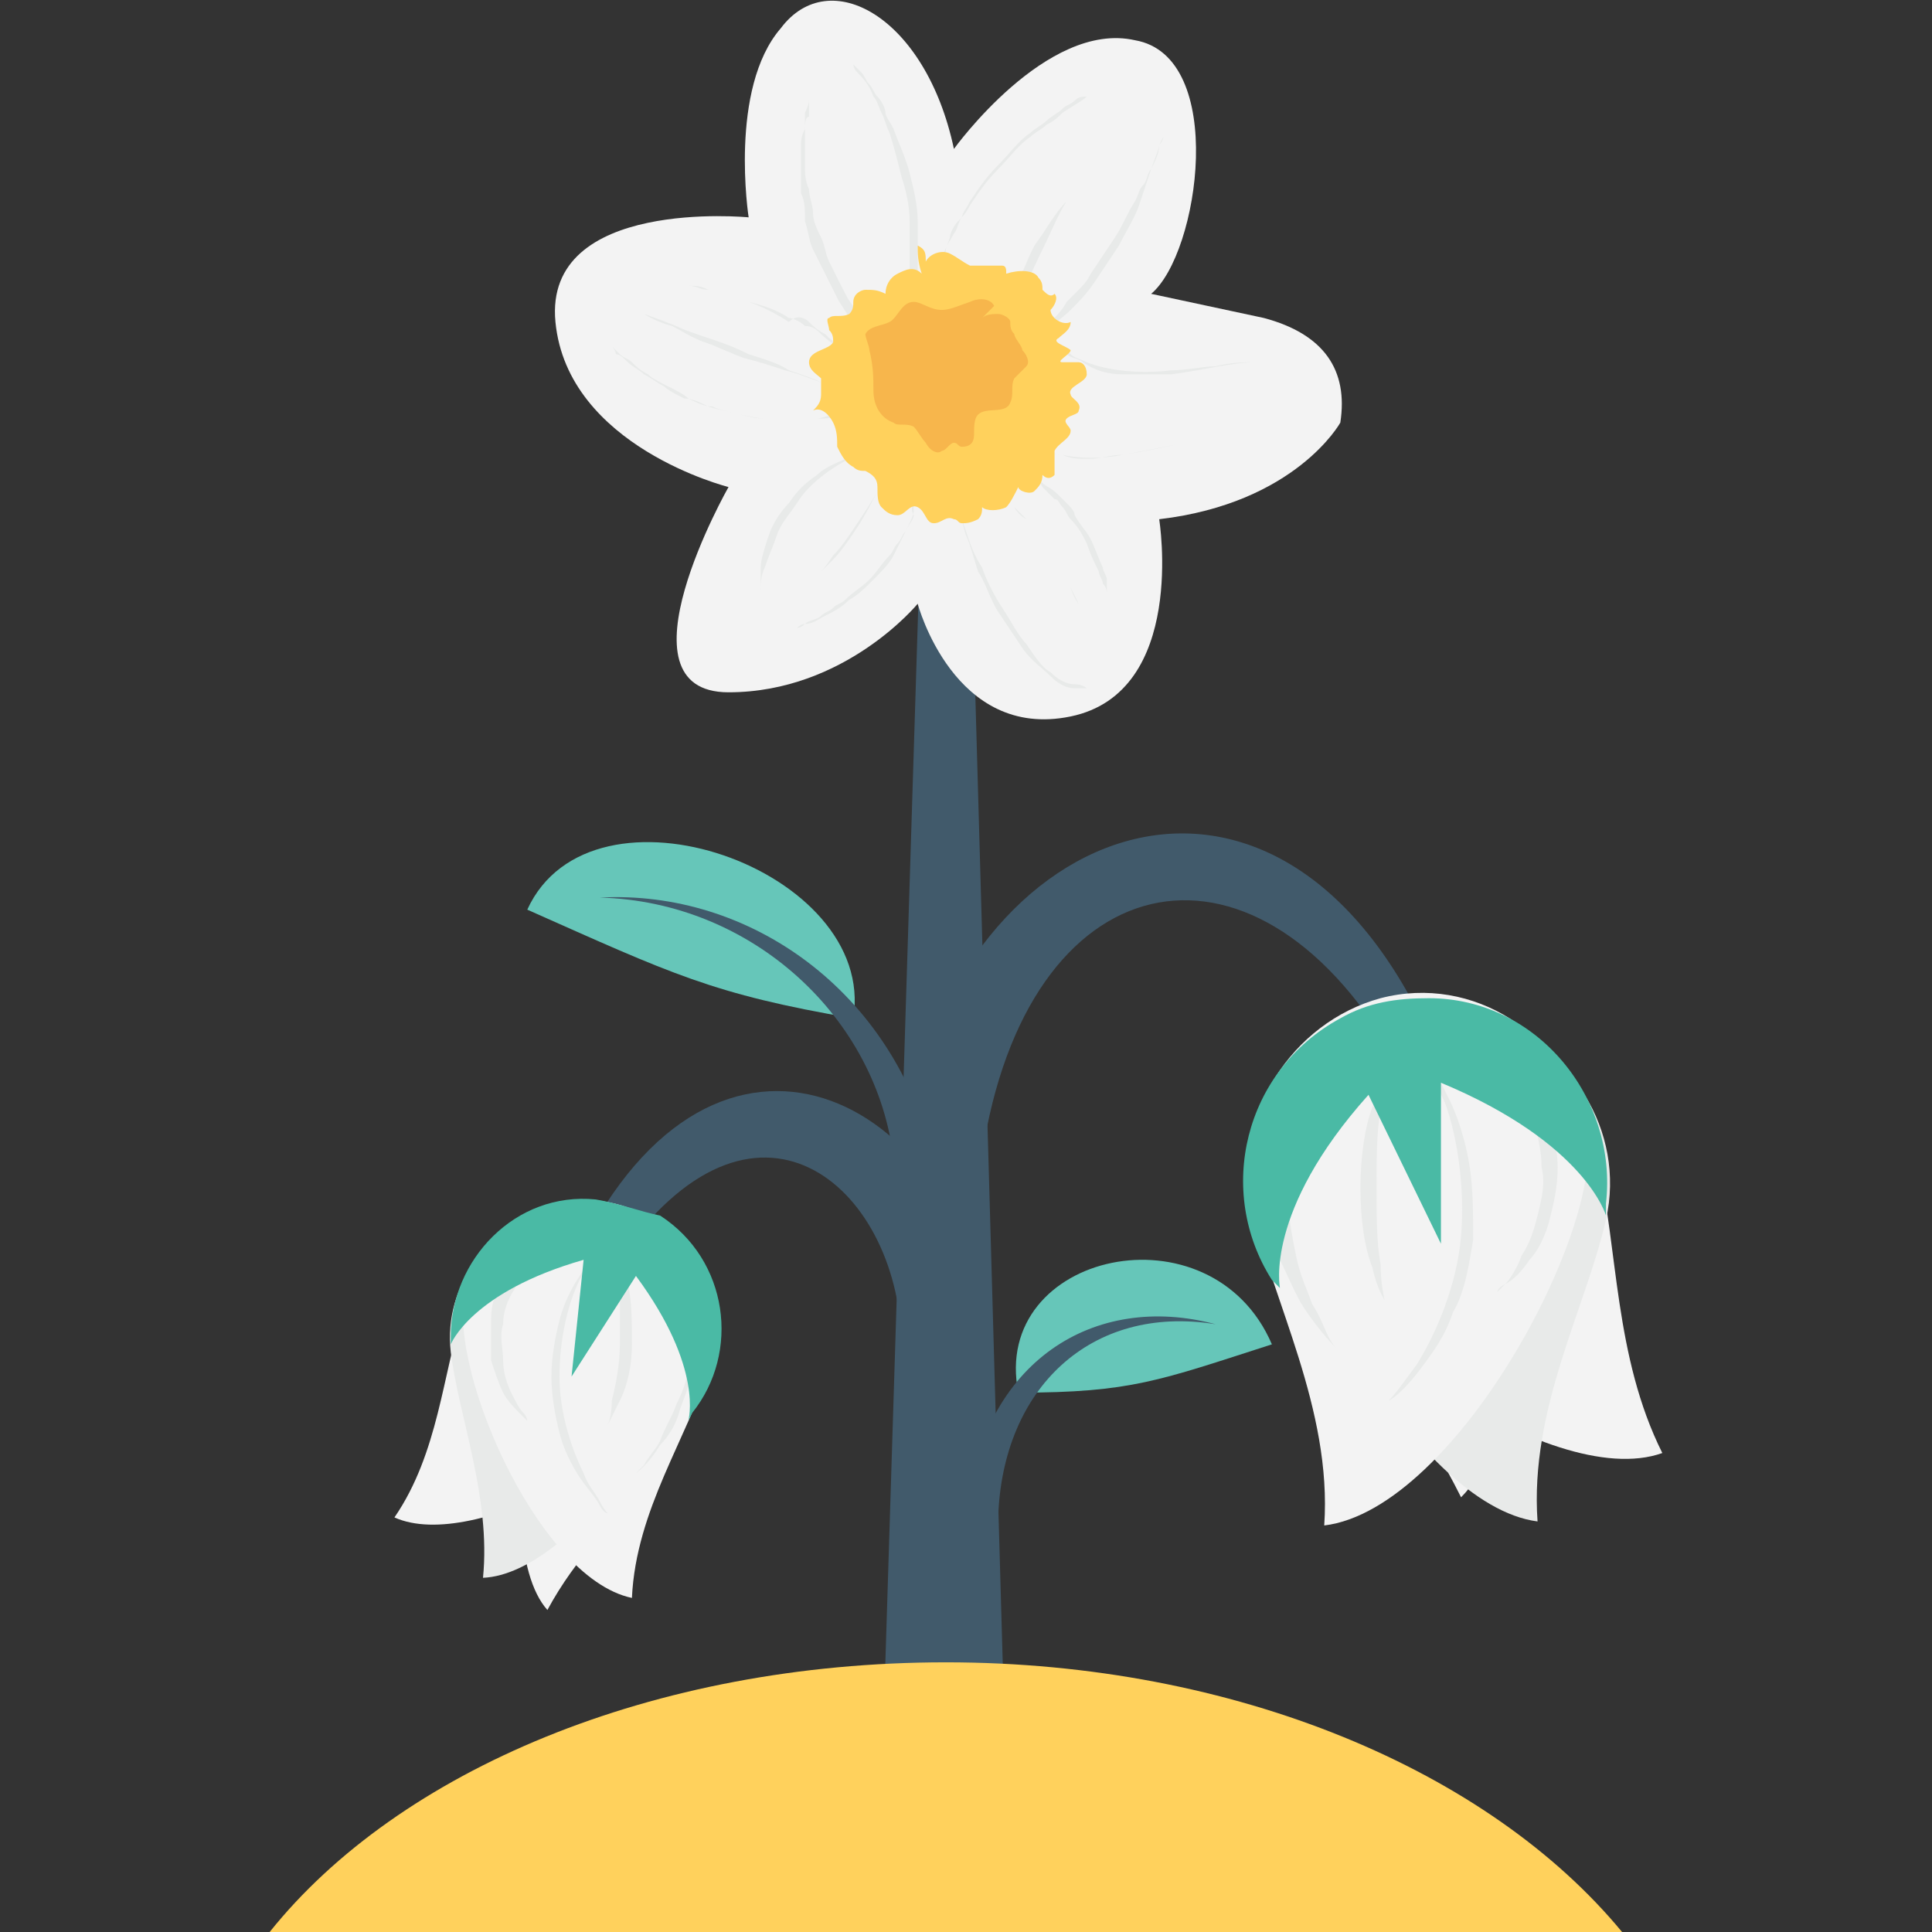 <?xml version="1.0" encoding="utf-8"?>
<!-- Generator: Adobe Illustrator 18.0.0, SVG Export Plug-In . SVG Version: 6.00 Build 0)  -->
<!DOCTYPE svg PUBLIC "-//W3C//DTD SVG 1.1//EN" "http://www.w3.org/Graphics/SVG/1.1/DTD/svg11.dtd">
<svg version="1.1" id="Layer_1" xmlns="http://www.w3.org/2000/svg" xmlns:xlink="http://www.w3.org/1999/xlink" x="0px" y="0px"
	 viewBox="0 0 48 48" enable-background="new 0 0 48 48" xml:space="preserve">
<rect x="0" y="0" width="48" height="48" fill="#333333" stroke="none"/>
<g>
	<g>
		<g>
			<g>
				<g>
					<path fill="#66C6B9" d="M25.3,34.6c2.8,0,3.5-0.3,6.3-1.2C30.1,29.9,24.6,31.1,25.3,34.6z"/>
				</g>
				<g>
					<path fill="#415A6B" d="M30.2,32.9c-3.1-0.5-5.3,1.6-5.4,4.8c-0.3-0.1-0.5-0.1-0.8-0.1C24.4,33.8,27.2,32.1,30.2,32.9
						L30.2,32.9z"/>
				</g>
			</g>
			<g>
				<polygon fill="#415A6B" points="21.9,44.4 23,9.1 24,9.1 25,44.4 				"/>
			</g>
			<g>
				<g>
					<g>
						<path fill="#415A6B" d="M35.5,25.7l-0.9,0.5c-3.5-6-9.1-4.8-10.2,2.5l-2-0.2C23.6,20.5,31.6,17.2,35.5,25.7z"/>
					</g>
				</g>
				<g>
					<g>
						<g>
							<g>
								<path fill="#F3F3F3" d="M33.1,32.5c1.2,1.4,2.3,2.9,3.2,4.7c1.2-1.2,1.6-4.3,1.4-7.4L32.8,31L33.1,32.5z"/>
							</g>
							<g>
								<path fill="#F3F3F3" d="M39.7,28.9c0.5,2.1,0.4,4.8,1.6,7.2c-2.8,1-8.7-3.4-9.2-5.4c-0.5-2.1,0.8-4.2,2.9-4.7
									C37.1,25.5,39.2,26.8,39.7,28.9z"/>
							</g>
							<g>
								<path fill="#E8EAE9" d="M39.9,30.3c-0.5,2.2-1.9,4.7-1.7,7.5c-3.1-0.4-6.7-7.2-6.2-9.4c0.5-2.2,2.7-3.6,4.9-3
									C39,25.9,40.4,28.1,39.9,30.3z"/>
							</g>
							<g>
								<path fill="#F3F3F3" d="M31.1,30c0.5,2.3,2,5,1.8,7.9c3.3-0.4,7.1-7.6,6.5-9.9c-0.5-2.3-2.8-3.8-5.1-3.2
									C32.1,25.4,30.6,27.7,31.1,30z"/>
							</g>
						</g>
						<g>
							<path fill="#E8EAE9" d="M33.4,26.1c0,0-0.1,0.1-0.2,0.3c-0.2,0.2-0.3,0.4-0.5,0.7c-0.4,0.6-0.7,1.6-0.7,2.6
								c0,0.5,0.1,1,0.2,1.5c0.1,0.5,0.3,0.9,0.4,1.2c0.2,0.3,0.3,0.6,0.4,0.8c0.1,0.2,0.2,0.3,0.2,0.3s-0.4-0.4-0.8-1
								c-0.2-0.3-0.4-0.8-0.6-1.2c-0.2-0.5-0.2-1-0.3-1.5c0-0.5,0.1-1.1,0.2-1.5c0.2-0.5,0.4-0.9,0.6-1.2c0.2-0.3,0.5-0.5,0.7-0.7
								C33.3,26.2,33.4,26.1,33.4,26.1z"/>
						</g>
						<path fill="#E8EAE9" d="M36.9,25.9c0,0,0.1,0.1,0.3,0.2c0.2,0.1,0.4,0.3,0.6,0.6c0.2,0.3,0.5,0.6,0.6,1
							c0.2,0.4,0.3,0.9,0.3,1.3c0,0.5-0.1,0.9-0.2,1.3c-0.1,0.4-0.3,0.8-0.5,1c-0.2,0.3-0.4,0.5-0.6,0.6c-0.2,0.1-0.2,0.2-0.2,0.2
							s0.1-0.1,0.2-0.2c0.1-0.1,0.3-0.4,0.4-0.7c0.2-0.3,0.3-0.6,0.4-1c0.1-0.4,0.2-0.8,0.1-1.2c0-0.4-0.1-0.8-0.2-1.2
							c-0.1-0.4-0.3-0.7-0.5-1c-0.2-0.3-0.4-0.5-0.5-0.6C37,26,36.9,25.9,36.9,25.9z"/>
						<g>
							<path fill="#E8EAE9" d="M35.1,26c0,0,0.1,0.1,0.3,0.3c0.2,0.2,0.4,0.6,0.6,1c0.2,0.4,0.4,1,0.5,1.6c0.1,0.6,0.1,1.2,0.1,1.9
								c-0.1,0.6-0.2,1.3-0.5,1.8c-0.2,0.6-0.5,1-0.8,1.4c-0.3,0.4-0.6,0.7-0.8,0.8c-0.2,0.2-0.3,0.3-0.3,0.3s0.1-0.1,0.3-0.3
								c0.2-0.2,0.4-0.5,0.7-0.9c0.5-0.8,1-2,1.1-3.2c0.1-1.2-0.1-2.5-0.4-3.3c-0.2-0.4-0.3-0.8-0.5-1C35.1,26.2,35.1,26,35.1,26z"
								/>
						</g>
						<g>
							<path fill="#E8EAE9" d="M34.4,32.3c0,0-0.2-0.3-0.3-0.8c-0.2-0.5-0.3-1.2-0.3-2c0-0.7,0.1-1.5,0.3-2c0.2-0.5,0.3-0.8,0.3-0.8
								s-0.1,0.4-0.1,0.9c-0.1,0.5-0.1,1.2-0.1,1.9c0,0.7,0,1.4,0.1,1.9C34.3,31.9,34.4,32.3,34.4,32.3z"/>
						</g>
					</g>
					<g>
						<path fill="#4ABAA5" d="M35.5,24.8c2.7,0,4.7,2.5,4.4,5.1l0,0.3c0,0-0.5-1.8-4.1-3.3l0,4L34,27.2c-2.6,2.9-2.2,4.8-2.2,4.8
							l-0.2-0.2c-1.4-2.2-0.7-5.2,1.7-6.5C34,24.9,34.7,24.8,35.5,24.8z"/>
					</g>
				</g>
			</g>
			<g>
				<g>
					<path fill="#415A6B" d="M14.7,30.5l0.8,0.6c3.4-4.7,6.9-1.5,6.9,2.4l2.1,0C24.2,27.7,18.3,24.1,14.7,30.5z"/>
				</g>
				<g>
					<g>
						<g>
							<g>
								<path fill="#F3F3F3" d="M16.2,36.8c-0.9,0.9-1.9,1.9-2.6,3.2c-0.8-0.9-0.8-3.2-0.5-5.5l3.5,1.2L16.2,36.8z"/>
							</g>
							<g>
								<path fill="#F3F3F3" d="M11.5,32.6c-0.5,1.5-0.6,3.5-1.7,5.1c2,0.9,6.6-1.8,7.1-3.3c0.5-1.5-0.3-3.1-1.8-3.6
									S12,31.1,11.5,32.6z"/>
							</g>
							<g>
								<path fill="#E8EAE9" d="M11.2,33.6c0.2,1.6,1,3.6,0.8,5.6c2.3-0.1,5.4-4.8,5.2-6.4c-0.2-1.6-1.7-2.8-3.4-2.6
									C12.2,30.4,11,31.9,11.2,33.6z"/>
							</g>
							<g>
								<path fill="#F3F3F3" d="M17.6,34c-0.5,1.7-1.8,3.5-1.9,5.7c-2.4-0.5-4.7-6-4.1-7.7c0.5-1.7,2.3-2.6,4-2S18.2,32.3,17.6,34z"
									/>
							</g>
						</g>
						<g>
							<path fill="#E8EAE9" d="M16.3,31c0,0,0.1,0.1,0.2,0.2c0.1,0.1,0.2,0.3,0.3,0.6c0.2,0.5,0.4,1.2,0.3,2c0,0.4-0.1,0.7-0.3,1.1
								c-0.1,0.3-0.3,0.6-0.4,0.9c-0.1,0.2-0.3,0.4-0.4,0.6c-0.1,0.1-0.2,0.2-0.2,0.2s0.3-0.2,0.6-0.7c0.2-0.2,0.4-0.5,0.5-0.9
								c0.1-0.3,0.3-0.7,0.3-1.1c0-0.4,0-0.8-0.1-1.1c-0.1-0.4-0.2-0.7-0.4-0.9c-0.1-0.3-0.3-0.4-0.4-0.5C16.3,31,16.3,31,16.3,31z"
								/>
						</g>
						<path fill="#E8EAE9" d="M13.7,30.6c0,0-0.1,0-0.2,0.1c-0.1,0.1-0.3,0.2-0.5,0.4c-0.2,0.2-0.4,0.4-0.5,0.7
							c-0.2,0.3-0.3,0.6-0.3,1c0,0.3,0,0.7,0,1c0.1,0.3,0.2,0.6,0.3,0.8c0.1,0.2,0.3,0.4,0.4,0.5c0.1,0.1,0.2,0.2,0.2,0.2
							s0-0.1-0.1-0.2c-0.1-0.1-0.2-0.3-0.3-0.5c-0.1-0.2-0.2-0.5-0.2-0.8c0-0.3-0.1-0.6,0-0.9c0-0.3,0.1-0.6,0.3-0.9
							c0.1-0.3,0.3-0.5,0.4-0.7c0.2-0.2,0.3-0.3,0.4-0.4C13.6,30.6,13.7,30.6,13.7,30.6z"/>
						<g>
							<path fill="#E8EAE9" d="M15.1,30.8c0,0-0.1,0.1-0.2,0.2c-0.1,0.2-0.3,0.4-0.5,0.7c-0.2,0.3-0.4,0.7-0.5,1.1
								c-0.1,0.4-0.2,0.9-0.2,1.4c0,0.5,0.1,1,0.2,1.4c0.1,0.4,0.3,0.8,0.5,1.1c0.2,0.3,0.4,0.5,0.5,0.7c0.1,0.2,0.2,0.2,0.2,0.2
								s-0.1-0.1-0.2-0.3c-0.1-0.2-0.3-0.4-0.4-0.7c-0.3-0.6-0.6-1.5-0.6-2.4c0-0.9,0.2-1.8,0.5-2.4c0.2-0.3,0.3-0.6,0.4-0.7
								C15,30.9,15.1,30.8,15.1,30.8z"/>
						</g>
						<g>
							<path fill="#E8EAE9" d="M15.1,35.4c0,0,0.1-0.2,0.3-0.6c0.2-0.4,0.3-0.9,0.3-1.4c0-0.5,0-1.1-0.1-1.5
								c-0.1-0.4-0.2-0.6-0.2-0.6s0,0.3,0,0.7c0,0.4,0,0.9,0,1.4c0,0.5-0.1,1-0.2,1.4C15.2,35.2,15.1,35.4,15.1,35.4z"/>
						</g>
					</g>
					<g>
						<path fill="#4ABAA5" d="M14.8,29.8c-2-0.2-3.6,1.5-3.6,3.4l0,0.2c0,0,0.5-1.3,3.3-2.1l-0.3,2.9l1.6-2.5
							c1.7,2.3,1.3,3.6,1.3,3.6l0.1-0.2c1.2-1.5,0.9-3.8-0.8-4.9C15.9,30.1,15.4,29.9,14.8,29.8z"/>
					</g>
				</g>
			</g>
			<g>
				<g>
					<path fill="#66C6B9" d="M21.2,25.3c-3.5-0.6-4.5-1.1-8.1-2.7C14.7,19.1,21.8,21.6,21.2,25.3z"/>
				</g>
				<g>
					<path fill="#415A6B" d="M14.9,22.3c3.8,0.1,6.9,3,7.3,6.5c0.4,0,0.6,0,1,0C22.2,24.6,18.6,22.1,14.9,22.3L14.9,22.3z"/>
				</g>
			</g>
			<g>
				<path fill="#FFD15C" d="M40.3,48c-3.3-4-9.6-6.7-16.8-6.7C16.2,41.3,9.9,44,6.7,48H40.3z"/>
			</g>
		</g>
		<g>
			<g>
				<path fill="#F3F3F3" d="M23.7,3.7c0,0,2.3-3.2,4.5-2.7c2.3,0.4,1.6,5.3,0.4,6.3l2.8,0.6c1.5,0.4,2.1,1.3,1.9,2.6
					c0,0-1.1,2-4.5,2.4c0,0,0.7,4.3-2.2,4.9c-2.9,0.6-3.8-2.8-3.8-2.8s-1.8,2.2-4.7,2.2c-2.9,0,0-5.1,0-5.1s-4-1-4.3-4.1
					s4.8-2.6,4.8-2.6s-0.5-3.2,0.8-4.7C20.6-0.9,23,0.4,23.7,3.7z"/>
			</g>
			<g>
				<g>
					<path fill="#E8EAE9" d="M23.3,6.8c0,0,0-0.1,0.1-0.3c0-0.1,0.1-0.2,0.1-0.3c0-0.1,0.1-0.2,0.2-0.4c0.1-0.1,0.1-0.3,0.2-0.4
						C23.9,5.3,24,5.2,24.1,5c0.2-0.3,0.4-0.6,0.7-0.9c0.3-0.3,0.5-0.6,0.8-0.8C25.7,3.2,25.9,3.1,26,3c0.1-0.1,0.3-0.2,0.4-0.3
						c0.1-0.1,0.2-0.1,0.3-0.2c0.1-0.1,0.2-0.1,0.3-0.1c0.2-0.1,0.2-0.1,0.2-0.1S27.2,2.3,27,2.4c-0.1,0.1-0.3,0.2-0.6,0.4
						c-0.1,0.1-0.2,0.2-0.4,0.3c-0.1,0.1-0.3,0.2-0.4,0.3c-0.3,0.2-0.5,0.5-0.8,0.8c-0.3,0.3-0.5,0.6-0.7,0.9
						c-0.1,0.2-0.2,0.3-0.3,0.4c-0.1,0.1-0.2,0.3-0.2,0.4c-0.1,0.3-0.2,0.5-0.3,0.6C23.3,6.8,23.3,6.8,23.3,6.8z"/>
					<path fill="#E8EAE9" d="M25.9,8.2c0,0,0.1-0.1,0.2-0.2c0.1-0.1,0.3-0.3,0.4-0.5c0.1-0.1,0.2-0.2,0.3-0.3
						C26.9,7.1,27,7,27.1,6.8c0.2-0.3,0.4-0.6,0.6-0.9C27.9,5.6,28,5.3,28.2,5c0.1-0.2,0.1-0.3,0.2-0.4c0.1-0.1,0.1-0.3,0.2-0.4
						c0.1-0.3,0.2-0.5,0.2-0.6c0.1-0.2,0.1-0.2,0.1-0.2s0,0.1-0.1,0.2c0,0.2-0.1,0.4-0.2,0.6c-0.1,0.3-0.2,0.6-0.3,0.9
						c-0.1,0.3-0.3,0.6-0.5,1c-0.2,0.3-0.4,0.6-0.6,0.9c-0.2,0.3-0.4,0.5-0.6,0.7c-0.2,0.2-0.4,0.3-0.5,0.5
						C26,8.2,25.9,8.2,25.9,8.2z"/>
					<path fill="#E8EAE9" d="M25,7.9c0,0,0.1-0.2,0.2-0.6c0.1-0.3,0.3-0.8,0.5-1.2C26,5.7,26.2,5.3,26.5,5c0.2-0.3,0.4-0.5,0.4-0.5
						S26.7,4.7,26.5,5c-0.2,0.3-0.4,0.8-0.6,1.2c-0.2,0.4-0.4,0.9-0.6,1.2C25.1,7.7,25,7.9,25,7.9z"/>
				</g>
				<g>
					<path fill="#E8EAE9" d="M26.1,8.4C26.1,8.4,26.1,8.4,26.1,8.4c0.1,0.1,0.1,0.1,0.2,0.2c0.1,0.1,0.2,0.1,0.3,0.2
						c0.1,0.1,0.2,0.1,0.4,0.2c0.5,0.2,1.3,0.3,2.1,0.2c0.4,0,0.8-0.1,1.1-0.1c0.4-0.1,0.7-0.1,1-0.1c0.3,0,0.5,0,0.7,0
						c0.2,0,0.3,0,0.3,0s-0.1,0-0.3,0c-0.2,0-0.4,0-0.7,0c-0.6,0-1.3,0.2-2.1,0.3c-0.4,0-0.8,0-1.2,0c-0.4,0-0.7-0.1-1-0.3
						c-0.1-0.1-0.3-0.1-0.4-0.2c-0.1-0.1-0.2-0.1-0.2-0.2C26.2,8.5,26.2,8.5,26.1,8.4C26.1,8.4,26.1,8.4,26.1,8.4z"/>
				</g>
				<g>
					<path fill="#E8EAE9" d="M25.7,11.1c0,0,0.1,0,0.2,0.1c0.1,0,0.3,0.1,0.5,0.1c0.4,0.1,1,0.1,1.5,0c0.5-0.1,1.1-0.2,1.5-0.3
						c0.4-0.1,0.7-0.1,0.7-0.1s-0.3,0-0.7,0.1c-0.4,0.1-0.9,0.2-1.5,0.3c-0.3,0-0.6,0.1-0.8,0.1c-0.3,0-0.5,0-0.7-0.1
						c-0.2,0-0.4-0.1-0.5-0.2C25.8,11.1,25.7,11.1,25.7,11.1z"/>
				</g>
				<path fill="#E8EAE9" d="M22.6,7.5c0,0,0-0.1,0-0.3c0-0.2,0-0.4,0-0.7c0-0.1,0-0.3,0-0.5c0-0.2,0-0.3,0-0.5
					c0-0.4-0.1-0.8-0.2-1.1c-0.1-0.4-0.2-0.8-0.3-1.1c-0.1-0.2-0.1-0.3-0.2-0.5c-0.1-0.2-0.1-0.3-0.2-0.4c-0.1-0.3-0.3-0.5-0.4-0.6
					c-0.1-0.1-0.1-0.2-0.1-0.2s0.1,0.1,0.2,0.2c0.1,0.1,0.1,0.2,0.2,0.3c0.1,0.1,0.1,0.2,0.2,0.3c0.1,0.1,0.2,0.3,0.2,0.4
					C22,2.9,22.1,3,22.2,3.2c0.1,0.3,0.3,0.7,0.4,1.1c0.1,0.4,0.2,0.8,0.2,1.2c0,0.2,0,0.4,0,0.5c0,0.2,0,0.3,0,0.5
					c0,0.2,0,0.3,0,0.4c0,0.1,0,0.2,0,0.3C22.6,7.4,22.6,7.5,22.6,7.5z"/>
				<path fill="#E8EAE9" d="M20.1,2.5c0,0,0,0.1-0.1,0.3c0,0.1,0,0.2,0,0.3c0,0.1,0,0.3,0,0.5c0,0.2,0,0.3,0,0.5
					c0,0.2,0,0.4,0.1,0.6c0,0.2,0.1,0.4,0.1,0.6c0,0.2,0.1,0.4,0.2,0.6c0.1,0.2,0.1,0.4,0.2,0.6c0.1,0.2,0.2,0.4,0.3,0.6
					c0.1,0.2,0.2,0.4,0.3,0.5c0.1,0.2,0.2,0.3,0.3,0.4c0.1,0.1,0.2,0.2,0.3,0.3C21.9,8.6,22,8.7,22,8.8C22.2,8.9,22.3,9,22.3,9
					S22.2,8.9,22,8.8c-0.1-0.1-0.2-0.1-0.3-0.2c-0.1-0.1-0.2-0.2-0.3-0.3c-0.1-0.1-0.2-0.3-0.3-0.4c-0.1-0.2-0.2-0.3-0.3-0.5
					c-0.1-0.2-0.2-0.4-0.3-0.6c-0.1-0.2-0.2-0.4-0.3-0.6c-0.1-0.2-0.1-0.4-0.2-0.7C20,5.2,20,5,19.9,4.8c0-0.2,0-0.4,0-0.6
					c0-0.2,0-0.4,0-0.5c0-0.2,0-0.3,0.1-0.5c0-0.1,0-0.3,0.1-0.3C20.1,2.7,20.1,2.5,20.1,2.5z"/>
				<path fill="#E8EAE9" d="M21.1,8.9c0,0-0.1-0.1-0.2-0.2c-0.1-0.1-0.3-0.2-0.5-0.4c-0.1-0.1-0.2-0.2-0.4-0.2
					c-0.1-0.1-0.3-0.2-0.4-0.2c-0.3-0.2-0.6-0.3-1-0.4c-0.3-0.1-0.7-0.2-1-0.3c-0.2,0-0.3-0.1-0.5-0.1c-0.2,0-0.3,0-0.4,0
					c-0.3,0-0.5,0-0.7,0c-0.2,0-0.2,0-0.2,0s0.1,0,0.2,0c0.1,0,0.2,0,0.3,0c0.1,0,0.2,0,0.4,0c0.1,0,0.3,0,0.4,0
					c0.2,0,0.3,0,0.5,0.1c0.3,0.1,0.7,0.2,1,0.3c0.3,0.1,0.7,0.3,1,0.5C19.8,7.8,20,7.9,20.1,8c0.1,0.1,0.2,0.2,0.4,0.3
					c0.1,0.1,0.2,0.2,0.3,0.2c0.1,0.1,0.2,0.1,0.2,0.2C21,8.8,21.1,8.9,21.1,8.9z"/>
				<path fill="#E8EAE9" d="M15.2,8.6c0,0,0.1,0.1,0.2,0.2c0.1,0.1,0.2,0.1,0.3,0.2c0.1,0.1,0.2,0.2,0.4,0.3
					c0.1,0.1,0.3,0.2,0.5,0.3c0.2,0.1,0.4,0.2,0.5,0.3c0.2,0.1,0.4,0.2,0.6,0.2c0.2,0.1,0.4,0.1,0.6,0.2c0.2,0,0.4,0.1,0.7,0.1
					c0.2,0,0.4,0,0.7,0c0.2,0,0.4,0,0.6,0c0.2,0,0.4,0,0.5-0.1c0.2,0,0.3-0.1,0.5-0.1c0.1,0,0.3-0.1,0.3-0.1
					c0.2-0.1,0.3-0.1,0.3-0.1s-0.1,0-0.3,0.1c-0.1,0-0.2,0.1-0.3,0.1c-0.1,0-0.3,0.1-0.5,0.1c-0.2,0-0.4,0.1-0.5,0.1
					c-0.2,0-0.4,0-0.6,0c-0.2,0-0.4,0-0.7,0c-0.2,0-0.5-0.1-0.7-0.1c-0.2-0.1-0.4-0.1-0.7-0.2c-0.2-0.1-0.4-0.2-0.6-0.2
					c-0.2-0.1-0.4-0.2-0.5-0.3c-0.2-0.1-0.3-0.2-0.5-0.3c-0.1-0.1-0.3-0.2-0.4-0.3c-0.1-0.1-0.2-0.2-0.3-0.2
					C15.3,8.7,15.2,8.6,15.2,8.6z"/>
				<path fill="#E8EAE9" d="M21.3,9.7c0,0-0.3-0.1-0.9-0.2c-0.3-0.1-0.5-0.2-0.9-0.3c-0.3-0.1-0.6-0.2-1-0.3c-0.3-0.1-0.7-0.3-1-0.4
					c-0.3-0.1-0.6-0.3-0.8-0.4C16.3,8,16,7.8,16,7.8s0.3,0.1,0.8,0.3c0.2,0.1,0.5,0.2,0.8,0.3c0.3,0.1,0.6,0.2,1,0.4
					c0.3,0.1,0.7,0.2,1,0.4c0.3,0.1,0.6,0.2,0.8,0.3C20.9,9.6,21.3,9.7,21.3,9.7z"/>
				<path fill="#E8EAE9" d="M21.8,11.1c0,0-0.1,0-0.2,0.1c-0.1,0-0.3,0.1-0.5,0.2c-0.4,0.2-1,0.6-1.3,1.1c-0.2,0.3-0.4,0.5-0.5,0.8
					c-0.1,0.3-0.2,0.5-0.3,0.8c-0.1,0.2-0.1,0.4-0.1,0.6c0,0.1,0,0.2,0,0.2s0-0.1,0-0.2c0-0.1,0-0.3,0-0.6c0-0.2,0.1-0.5,0.2-0.8
					c0.1-0.3,0.3-0.6,0.5-0.8c0.2-0.3,0.4-0.5,0.7-0.7c0.2-0.2,0.5-0.3,0.7-0.4c0.2-0.1,0.4-0.2,0.6-0.2
					C21.7,11.1,21.8,11.1,21.8,11.1z"/>
				<path fill="#E8EAE9" d="M22.7,12.5c0,0,0,0.1,0,0.2c0,0.1-0.1,0.3-0.2,0.5c-0.1,0.2-0.2,0.4-0.3,0.6c-0.1,0.2-0.3,0.4-0.5,0.6
					c-0.2,0.2-0.4,0.4-0.6,0.5c-0.2,0.2-0.4,0.3-0.6,0.4c-0.2,0.1-0.3,0.2-0.5,0.2c-0.1,0-0.2,0.1-0.2,0.1s0.1,0,0.2-0.1
					c0.1-0.1,0.3-0.1,0.4-0.2c0.1-0.1,0.2-0.1,0.3-0.2c0.1-0.1,0.2-0.1,0.3-0.2c0.2-0.2,0.4-0.3,0.6-0.5c0.2-0.2,0.3-0.4,0.5-0.6
					c0.1-0.1,0.1-0.2,0.2-0.3c0.1-0.1,0.1-0.2,0.2-0.3c0.1-0.2,0.2-0.3,0.2-0.4C22.6,12.6,22.7,12.5,22.7,12.5z"/>
				<path fill="#E8EAE9" d="M22,11.8c0,0,0,0.2-0.2,0.4c-0.1,0.2-0.3,0.6-0.5,0.9c-0.2,0.3-0.4,0.6-0.6,0.8
					c-0.2,0.2-0.3,0.3-0.3,0.3s0.1-0.1,0.3-0.4c0.2-0.2,0.4-0.5,0.6-0.8c0.2-0.3,0.4-0.6,0.5-0.8C21.9,12,22,11.8,22,11.8z"/>
				<path fill="#E8EAE9" d="M23.7,12.2c0,0,0,0.1,0.1,0.3c0,0.2,0.1,0.4,0.2,0.7c0.1,0.3,0.2,0.6,0.4,0.9c0.1,0.3,0.3,0.7,0.5,1
					c0.2,0.3,0.4,0.7,0.6,0.9c0.2,0.3,0.4,0.6,0.6,0.7c0.2,0.2,0.4,0.3,0.6,0.3c0.2,0,0.3,0.1,0.3,0.1s0,0-0.1,0c0,0-0.1,0-0.2,0
					c-0.2,0-0.4-0.1-0.6-0.3c-0.2-0.2-0.5-0.4-0.7-0.7c-0.2-0.3-0.4-0.6-0.6-0.9c-0.2-0.3-0.3-0.7-0.5-1c-0.1-0.3-0.2-0.7-0.3-0.9
					c-0.1-0.3-0.1-0.5-0.2-0.7C23.7,12.3,23.7,12.2,23.7,12.2z"/>
				<path fill="#E8EAE9" d="M25.7,11.9c0,0,0.1,0,0.2,0.1c0.1,0.1,0.2,0.1,0.4,0.3c0.1,0.1,0.1,0.1,0.2,0.2c0.1,0.1,0.2,0.2,0.2,0.3
					c0.1,0.2,0.3,0.4,0.4,0.6c0.1,0.2,0.2,0.5,0.3,0.7c0,0.1,0.1,0.2,0.1,0.3c0,0.1,0,0.2,0,0.3c0,0.2,0,0.3,0,0.5
					c0,0.1,0,0.2,0,0.2s0-0.1,0-0.2c0-0.1,0-0.3,0-0.4c0-0.1,0-0.2-0.1-0.3c0-0.1-0.1-0.2-0.1-0.3c-0.1-0.2-0.2-0.4-0.3-0.7
					c-0.1-0.2-0.2-0.4-0.4-0.6c-0.1-0.1-0.1-0.2-0.2-0.3c-0.1-0.1-0.1-0.2-0.2-0.2c-0.1-0.1-0.2-0.2-0.3-0.3
					C25.8,11.9,25.7,11.9,25.7,11.9z"/>
				<path fill="#E8EAE9" d="M25.2,12.6c0,0,0.1,0.1,0.3,0.3c0.2,0.2,0.4,0.5,0.6,0.8c0.2,0.3,0.4,0.7,0.5,0.9
					c0.1,0.3,0.2,0.4,0.2,0.4s-0.1-0.2-0.2-0.4c-0.1-0.2-0.3-0.6-0.5-0.9c-0.2-0.3-0.4-0.6-0.6-0.8C25.3,12.8,25.2,12.6,25.2,12.6z"
					/>
			</g>
			<g>
				<path fill="#FFD15C" d="M22.8,6.1C23,6.2,23,6.3,23,6.5c0.1-0.2,0.4-0.3,0.6-0.2c0.2,0.1,0.3,0.2,0.5,0.3c0.1,0,0.3,0,0.4,0
					c0.1,0,0.3,0,0.4,0C25,6.6,25,6.7,25,6.8c0.3-0.1,0.7-0.1,0.8,0.1c0.1,0.1,0.1,0.2,0.1,0.3c0.1,0.1,0.2,0.2,0.3,0.1
					c0.1,0.1,0,0.3-0.1,0.4c0,0.2,0.3,0.4,0.5,0.3c0,0.2-0.2,0.3-0.3,0.4c-0.2,0.1,0.2,0.2,0.3,0.3c0,0.1-0.4,0.3-0.2,0.3
					c0.1,0,0.3,0,0.4,0c0.1,0,0.2,0.1,0.2,0.3c0,0.2-0.5,0.3-0.4,0.5c0,0.1,0.3,0.2,0.2,0.4c0,0.1-0.2,0.1-0.3,0.2
					c-0.1,0.1,0.1,0.2,0.1,0.3c0,0.2-0.3,0.3-0.4,0.5c0,0.1,0,0.2,0,0.3c0,0.1,0,0.2,0,0.3c-0.1,0.1-0.2,0.1-0.3,0
					c0,0.2-0.1,0.3-0.2,0.4c-0.1,0.1-0.4,0-0.4-0.1c-0.1,0.2-0.2,0.4-0.3,0.5c-0.2,0.1-0.5,0.1-0.6,0c0,0.1,0,0.2-0.1,0.3
					C24.1,13,24,13,23.9,13c-0.1,0-0.1-0.1-0.2-0.1c-0.2-0.1-0.3,0.1-0.5,0.1c-0.2,0-0.2-0.3-0.4-0.4c-0.2-0.1-0.3,0.2-0.5,0.2
					c-0.2,0-0.3-0.1-0.4-0.2c-0.1-0.1-0.1-0.3-0.1-0.5c0-0.2-0.1-0.3-0.3-0.4c-0.1,0-0.2,0-0.3-0.1c-0.2-0.1-0.3-0.3-0.4-0.5
					c0-0.2,0-0.4-0.1-0.6c-0.1-0.2-0.3-0.4-0.5-0.3c0.1-0.1,0.2-0.2,0.2-0.4c0-0.1,0-0.3,0-0.4c-0.1-0.1-0.3-0.2-0.3-0.4
					c0-0.3,0.5-0.3,0.6-0.5c0-0.1,0-0.2-0.1-0.3c0-0.1-0.1-0.3,0-0.3c0.1-0.1,0.3,0,0.5-0.1c0.1-0.1,0.1-0.2,0.1-0.3
					c0-0.2,0.2-0.3,0.3-0.3c0.2,0,0.3,0,0.5,0.1c0-0.2,0.1-0.4,0.3-0.5c0.2-0.1,0.4-0.2,0.6,0C22.8,6.5,22.8,6.3,22.8,6.1"/>
			</g>
			<g>
				<path fill="#F7B64C" d="M24.4,7.9c0.1-0.1,0.3-0.1,0.4-0.1c0.1,0,0.3,0.1,0.3,0.2c0,0.1,0,0.2,0.1,0.3c0,0.1,0.2,0.3,0.2,0.4
					c0.1,0.1,0.2,0.3,0.1,0.4c-0.1,0.1-0.2,0.2-0.3,0.3c-0.1,0.2,0,0.4-0.1,0.6c-0.1,0.3-0.6,0.1-0.8,0.3c-0.1,0.1-0.1,0.3-0.1,0.5
					s-0.1,0.3-0.3,0.3c-0.1,0-0.1-0.1-0.2-0.1c-0.1,0-0.2,0.2-0.3,0.2c-0.1,0.1-0.3,0-0.4-0.2c-0.1-0.1-0.2-0.3-0.3-0.4
					c-0.2-0.1-0.4,0-0.5-0.1c-0.3-0.1-0.5-0.4-0.5-0.8c0-0.3,0-0.6-0.1-1c0-0.1-0.1-0.3-0.1-0.4c0.1-0.2,0.4-0.2,0.6-0.3
					c0.2-0.1,0.3-0.5,0.6-0.5c0.2,0,0.4,0.2,0.7,0.2c0.2,0,0.4-0.1,0.7-0.2c0.2-0.1,0.5-0.1,0.6,0.1"/>
			</g>
		</g>
	</g>
</g>
</svg>
